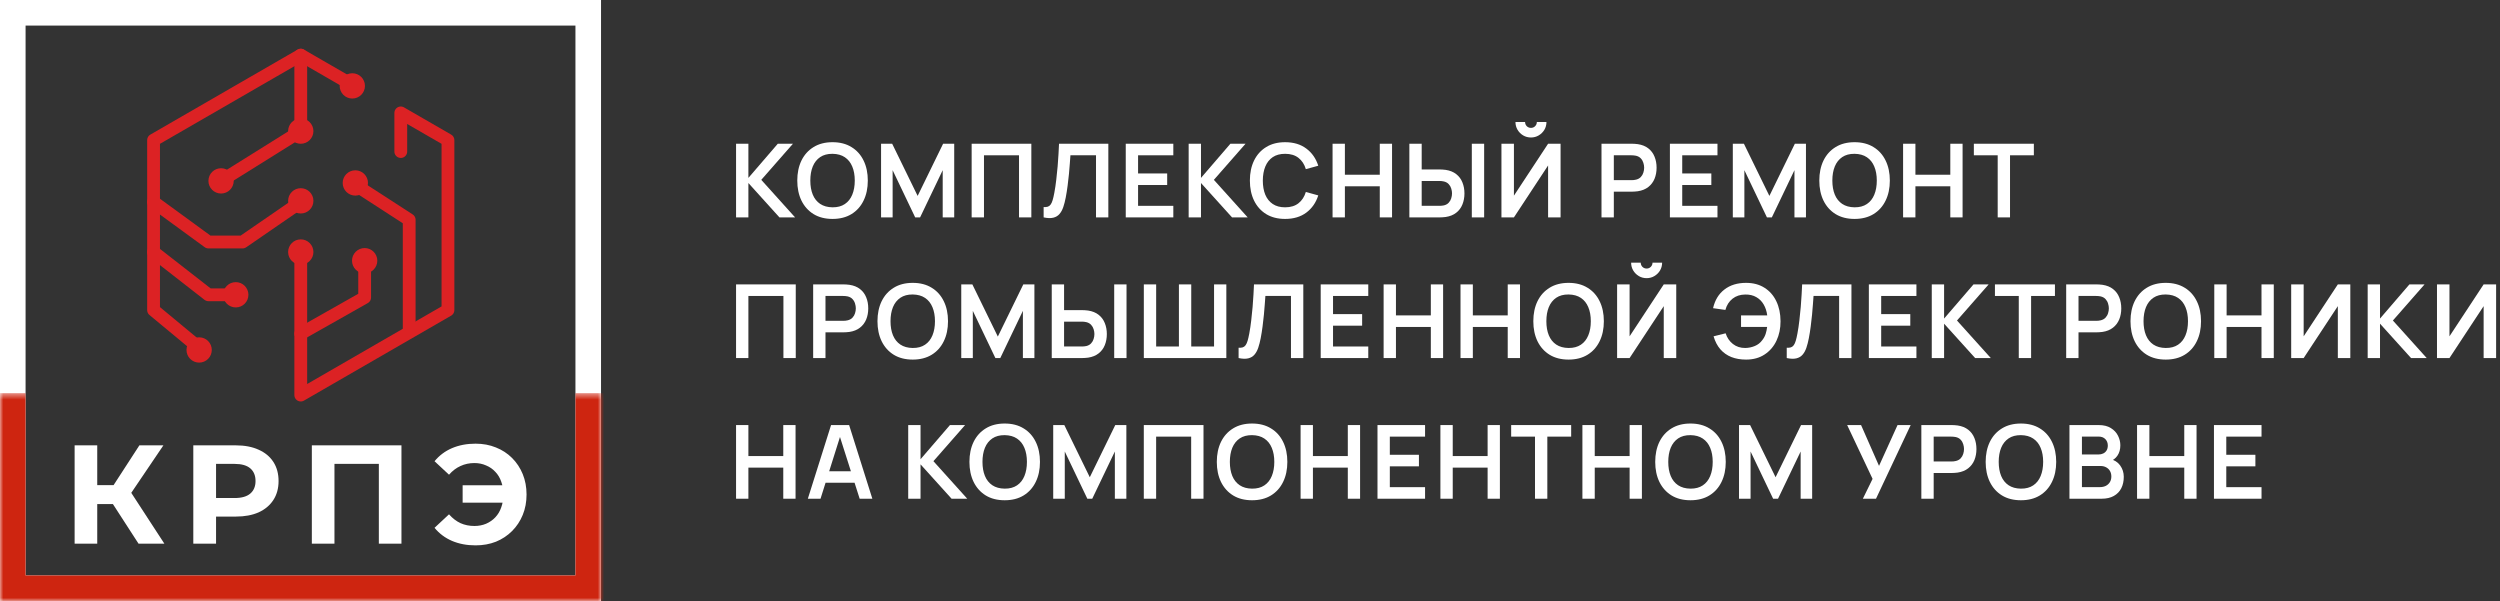 <svg width="391" height="94" viewBox="0 0 391 94" fill="none" xmlns="http://www.w3.org/2000/svg">
<rect x="0" y="0" width="391" height="94" fill="#333333" stroke="none"/>
<path d="M21.667 85.032L16.878 77.628L19.756 75.892L25.709 85.032H21.667ZM11.671 85.032V69.653H15.208V85.032H11.671ZM14.175 78.836V75.871H19.536V78.836H14.175ZM20.085 77.738L16.812 77.343L21.799 69.653H25.555L20.085 77.738Z" fill="white"/>
<path d="M30.233 85.032V69.653H36.889C38.266 69.653 39.452 69.88 40.448 70.334C41.444 70.774 42.213 71.411 42.755 72.246C43.297 73.081 43.568 74.076 43.568 75.234C43.568 76.376 43.297 77.365 42.755 78.199C42.213 79.034 41.444 79.679 40.448 80.133C39.452 80.572 38.266 80.792 36.889 80.792H32.21L33.791 79.188V85.032H30.233ZM33.791 79.583L32.21 77.892H36.691C37.79 77.892 38.61 77.657 39.152 77.189C39.694 76.72 39.965 76.068 39.965 75.234C39.965 74.384 39.694 73.725 39.152 73.256C38.61 72.788 37.79 72.553 36.691 72.553H32.21L33.791 70.862V79.583Z" fill="white"/>
<path d="M48.772 85.032V69.653H62.788V85.032H59.251V71.74L60.064 72.553H51.496L52.309 71.74V85.032H48.772Z" fill="white"/>
<path d="M72.356 78.617V75.892H79.957V78.617H72.356ZM74.377 69.39C75.534 69.39 76.596 69.587 77.563 69.983C78.529 70.364 79.372 70.913 80.089 71.63C80.807 72.348 81.363 73.19 81.759 74.157C82.154 75.124 82.352 76.186 82.352 77.343C82.352 78.5 82.154 79.561 81.759 80.528C81.363 81.495 80.807 82.337 80.089 83.055C79.372 83.772 78.529 84.329 77.563 84.724C76.596 85.105 75.534 85.295 74.377 85.295C73.015 85.295 71.785 85.061 70.686 84.592C69.603 84.124 68.695 83.443 67.962 82.549L70.225 80.44C70.767 81.055 71.367 81.517 72.026 81.824C72.686 82.117 73.411 82.264 74.201 82.264C74.861 82.264 75.468 82.146 76.025 81.912C76.596 81.663 77.079 81.326 77.475 80.901C77.885 80.462 78.193 79.942 78.398 79.342C78.617 78.741 78.727 78.075 78.727 77.343C78.727 76.61 78.617 75.944 78.398 75.343C78.193 74.743 77.885 74.23 77.475 73.805C77.079 73.366 76.596 73.029 76.025 72.795C75.468 72.546 74.861 72.421 74.201 72.421C73.411 72.421 72.686 72.575 72.026 72.883C71.367 73.176 70.767 73.63 70.225 74.245L67.962 72.136C68.695 71.242 69.603 70.561 70.686 70.093C71.785 69.624 73.015 69.39 74.377 69.39Z" fill="white"/>
<path d="M24.018 31.588L32.597 37.851H37.94L47.039 31.588" stroke="#DC2224" stroke-width="2" stroke-miterlimit="10" stroke-linecap="round" stroke-linejoin="round"/>
<path d="M24.018 39.415L32.597 46.104H36.874" stroke="#DC2224" stroke-width="2" stroke-miterlimit="10" stroke-linecap="round" stroke-linejoin="round"/>
<path d="M47.039 52.184L57.033 46.53V41.175" stroke="#DC2224" stroke-width="2" stroke-miterlimit="10" stroke-linecap="round" stroke-linejoin="round"/>
<path d="M63.997 51.516V34.374L55.1 28.614" stroke="#DC2224" stroke-width="2" stroke-miterlimit="10" stroke-linecap="round" stroke-linejoin="round"/>
<path d="M47.039 20.505L34.575 28.29" stroke="#DC2224" stroke-width="2" stroke-miterlimit="10" stroke-linecap="round" stroke-linejoin="round"/>
<path d="M47.039 8.626V20.331" stroke="#DC2224" stroke-width="2" stroke-miterlimit="10" stroke-linecap="round" stroke-linejoin="round"/>
<path d="M47.039 39.415V61.791L70.061 48.5V21.917L62.683 17.658V23.703" stroke="#DC2224" stroke-width="2" stroke-miterlimit="10" stroke-linecap="round" stroke-linejoin="round"/>
<path d="M30.892 54.2L24.018 48.5V21.917L47.039 8.626L54.365 12.855" stroke="#DC2224" stroke-width="2" stroke-miterlimit="10" stroke-linecap="round" stroke-linejoin="round"/>
<path d="M49.018 39.415C49.018 40.508 48.132 41.393 47.04 41.393C45.947 41.393 45.061 40.508 45.061 39.415C45.061 38.322 45.947 37.437 47.04 37.437C48.132 37.437 49.018 38.322 49.018 39.415Z" fill="#DC2224"/>
<path d="M36.554 28.29C36.554 29.383 35.669 30.268 34.576 30.268C33.483 30.268 32.597 29.383 32.597 28.29C32.597 27.197 33.483 26.311 34.576 26.311C35.669 26.311 36.554 27.197 36.554 28.29Z" fill="#DC2224"/>
<path d="M49.018 20.506C49.018 21.599 48.132 22.484 47.04 22.484C45.947 22.484 45.061 21.599 45.061 20.506C45.061 19.413 45.947 18.527 47.04 18.527C48.132 18.527 49.018 19.413 49.018 20.506Z" fill="#DC2224"/>
<path d="M57.552 28.614C57.552 29.706 56.666 30.592 55.573 30.592C54.48 30.592 53.595 29.706 53.595 28.614C53.595 27.521 54.48 26.635 55.573 26.635C56.666 26.635 57.552 27.521 57.552 28.614Z" fill="#DC2224"/>
<path d="M49.018 31.413C49.018 32.505 48.132 33.391 47.04 33.391C45.947 33.391 45.061 32.505 45.061 31.413C45.061 30.32 45.947 29.434 47.04 29.434C48.132 29.434 49.018 30.32 49.018 31.413Z" fill="#DC2224"/>
<path d="M57.079 13.434C57.079 14.527 56.193 15.412 55.1 15.412C54.008 15.412 53.122 14.527 53.122 13.434C53.122 12.341 54.008 11.456 55.1 11.456C56.193 11.456 57.079 12.341 57.079 13.434Z" fill="#DC2224"/>
<path d="M33.124 54.734C33.124 55.827 32.239 56.712 31.146 56.712C30.053 56.712 29.168 55.827 29.168 54.734C29.168 53.641 30.053 52.755 31.146 52.755C32.239 52.755 33.124 53.641 33.124 54.734Z" fill="#DC2224"/>
<path d="M38.852 46.104C38.852 47.197 37.967 48.082 36.874 48.082C35.781 48.082 34.895 47.197 34.895 46.104C34.895 45.011 35.781 44.126 36.874 44.126C37.967 44.126 38.852 45.011 38.852 46.104Z" fill="#DC2224"/>
<path d="M59.012 40.774C59.012 41.867 58.126 42.752 57.033 42.752C55.941 42.752 55.055 41.867 55.055 40.774C55.055 39.681 55.941 38.795 57.033 38.795C58.126 38.795 59.012 39.681 59.012 40.774Z" fill="#DC2224"/>
<rect x="2" y="2" width="90" height="90" stroke="white" stroke-width="4"/>
<mask id="path-20-inside-1_297_63" fill="white">
<path d="M0 61.489H94V94H0V61.489Z"/>
</mask>
<path d="M94 94V98H98V94H94ZM0 94H-4V98H0V94ZM90 61.489V94H98V61.489H90ZM94 90H0V98H94V90ZM4 94V61.489H-4V94H4Z" fill="#CE2510" mask="url(#path-20-inside-1_297_63)"/>
<path d="M115.12 34V22.48H117.048V27.824L121.648 22.48H124.016L119.064 28.128L124.352 34H121.904L117.048 28.624V34H115.12Z" fill="white"/>
<path d="M130.206 34.24C129.054 34.24 128.068 33.989 127.246 33.488C126.425 32.981 125.793 32.277 125.35 31.376C124.913 30.475 124.694 29.429 124.694 28.24C124.694 27.051 124.913 26.005 125.35 25.104C125.793 24.203 126.425 23.501 127.246 23C128.068 22.493 129.054 22.24 130.206 22.24C131.358 22.24 132.345 22.493 133.166 23C133.993 23.501 134.625 24.203 135.062 25.104C135.505 26.005 135.726 27.051 135.726 28.24C135.726 29.429 135.505 30.475 135.062 31.376C134.625 32.277 133.993 32.981 133.166 33.488C132.345 33.989 131.358 34.24 130.206 34.24ZM130.206 32.424C130.98 32.429 131.622 32.259 132.134 31.912C132.652 31.565 133.038 31.077 133.294 30.448C133.556 29.819 133.686 29.083 133.686 28.24C133.686 27.397 133.556 26.667 133.294 26.048C133.038 25.424 132.652 24.939 132.134 24.592C131.622 24.245 130.98 24.067 130.206 24.056C129.433 24.051 128.79 24.221 128.278 24.568C127.766 24.915 127.38 25.403 127.118 26.032C126.862 26.661 126.734 27.397 126.734 28.24C126.734 29.083 126.862 29.816 127.118 30.44C127.374 31.059 127.758 31.541 128.27 31.888C128.788 32.235 129.433 32.413 130.206 32.424Z" fill="white"/>
<path d="M137.799 34V22.48H139.535L143.519 30.64L147.503 22.48H149.239V34H147.439V26.616L143.903 34H143.135L139.607 26.616V34H137.799Z" fill="white"/>
<path d="M151.966 34V22.48H161.302V34H159.374V24.288H153.894V34H151.966Z" fill="white"/>
<path d="M163.224 34V32.384C163.48 32.4 163.696 32.381 163.872 32.328C164.048 32.269 164.195 32.16 164.312 32C164.435 31.835 164.542 31.603 164.632 31.304C164.723 31 164.811 30.619 164.896 30.16C165.019 29.504 165.12 28.821 165.2 28.112C165.286 27.397 165.358 26.696 165.416 26.008C165.475 25.315 165.52 24.664 165.552 24.056C165.584 23.448 165.611 22.923 165.632 22.48H173.344V34H171.416V24.288H167.416C167.39 24.645 167.358 25.077 167.32 25.584C167.288 26.085 167.243 26.629 167.184 27.216C167.131 27.803 167.062 28.411 166.976 29.04C166.896 29.669 166.798 30.288 166.68 30.896C166.574 31.451 166.446 31.949 166.296 32.392C166.147 32.829 165.947 33.192 165.696 33.48C165.451 33.763 165.128 33.952 164.728 34.048C164.334 34.144 163.832 34.128 163.224 34Z" fill="white"/>
<path d="M176.067 34V22.48H183.507V24.288H177.995V27.128H182.547V28.936H177.995V32.192H183.507V34H176.067Z" fill="white"/>
<path d="M185.906 34V22.48H187.834V27.824L192.434 22.48H194.802L189.85 28.128L195.138 34H192.69L187.834 28.624V34H185.906Z" fill="white"/>
<path d="M200.993 34.24C199.841 34.24 198.854 33.989 198.033 33.488C197.211 32.981 196.579 32.277 196.137 31.376C195.699 30.475 195.481 29.429 195.481 28.24C195.481 27.051 195.699 26.005 196.137 25.104C196.579 24.203 197.211 23.501 198.033 23C198.854 22.493 199.841 22.24 200.993 22.24C202.321 22.24 203.427 22.573 204.313 23.24C205.198 23.901 205.819 24.795 206.177 25.92L204.233 26.456C204.009 25.704 203.627 25.117 203.089 24.696C202.55 24.269 201.851 24.056 200.993 24.056C200.219 24.056 199.574 24.229 199.057 24.576C198.545 24.923 198.158 25.411 197.897 26.04C197.641 26.664 197.51 27.397 197.505 28.24C197.505 29.083 197.633 29.819 197.889 30.448C198.15 31.072 198.539 31.557 199.057 31.904C199.574 32.251 200.219 32.424 200.993 32.424C201.851 32.424 202.55 32.211 203.089 31.784C203.627 31.357 204.009 30.771 204.233 30.024L206.177 30.56C205.819 31.685 205.198 32.581 204.313 33.248C203.427 33.909 202.321 34.24 200.993 34.24Z" fill="white"/>
<path d="M208.413 34V22.48H210.341V27.328H215.797V22.48H217.717V34H215.797V29.136H210.341V34H208.413Z" fill="white"/>
<path d="M220.424 34V22.48H222.352V26.504H225.184C225.291 26.504 225.435 26.509 225.616 26.52C225.797 26.525 225.963 26.541 226.112 26.568C226.773 26.669 227.32 26.891 227.752 27.232C228.189 27.573 228.512 28.005 228.72 28.528C228.933 29.045 229.04 29.619 229.04 30.248C229.04 30.883 228.933 31.461 228.72 31.984C228.512 32.501 228.189 32.931 227.752 33.272C227.32 33.613 226.773 33.835 226.112 33.936C225.963 33.957 225.797 33.973 225.616 33.984C225.44 33.995 225.296 34 225.184 34H220.424ZM222.352 32.192H225.104C225.216 32.192 225.336 32.187 225.464 32.176C225.597 32.165 225.723 32.147 225.84 32.12C226.155 32.04 226.403 31.899 226.584 31.696C226.771 31.493 226.901 31.264 226.976 31.008C227.056 30.747 227.096 30.493 227.096 30.248C227.096 30.003 227.056 29.752 226.976 29.496C226.901 29.24 226.771 29.011 226.584 28.808C226.403 28.605 226.155 28.464 225.84 28.384C225.723 28.352 225.597 28.331 225.464 28.32C225.336 28.309 225.216 28.304 225.104 28.304H222.352V32.192ZM230.192 34V22.48H232.12V34H230.192Z" fill="white"/>
<path d="M234.826 34V22.48H236.778V30.6L242.122 22.48H244.074V34H242.122V25.88L236.778 34H234.826ZM239.442 21.504C238.994 21.504 238.586 21.395 238.218 21.176C237.856 20.957 237.565 20.667 237.346 20.304C237.128 19.936 237.018 19.528 237.018 19.08H238.522C238.522 19.336 238.61 19.555 238.786 19.736C238.968 19.912 239.186 20 239.442 20C239.698 20 239.914 19.912 240.09 19.736C240.272 19.555 240.362 19.336 240.362 19.08H241.866C241.866 19.528 241.757 19.936 241.538 20.304C241.32 20.667 241.026 20.957 240.658 21.176C240.29 21.395 239.885 21.504 239.442 21.504Z" fill="white"/>
<path d="M250.474 34V22.48H255.234C255.346 22.48 255.49 22.485 255.666 22.496C255.842 22.501 256.005 22.517 256.154 22.544C256.821 22.645 257.37 22.867 257.802 23.208C258.239 23.549 258.562 23.981 258.77 24.504C258.983 25.021 259.09 25.597 259.09 26.232C259.09 26.861 258.983 27.437 258.77 27.96C258.557 28.477 258.231 28.907 257.794 29.248C257.362 29.589 256.815 29.811 256.154 29.912C256.005 29.933 255.839 29.949 255.658 29.96C255.482 29.971 255.341 29.976 255.234 29.976H252.402V34H250.474ZM252.402 28.176H255.154C255.261 28.176 255.381 28.171 255.514 28.16C255.647 28.149 255.77 28.128 255.882 28.096C256.202 28.016 256.453 27.875 256.634 27.672C256.821 27.469 256.951 27.24 257.026 26.984C257.106 26.728 257.146 26.477 257.146 26.232C257.146 25.987 257.106 25.736 257.026 25.48C256.951 25.219 256.821 24.987 256.634 24.784C256.453 24.581 256.202 24.44 255.882 24.36C255.77 24.328 255.647 24.309 255.514 24.304C255.381 24.293 255.261 24.288 255.154 24.288H252.402V28.176Z" fill="white"/>
<path d="M261.173 34V22.48H268.613V24.288H263.101V27.128H267.653V28.936H263.101V32.192H268.613V34H261.173Z" fill="white"/>
<path d="M271.012 34V22.48H272.748L276.732 30.64L280.716 22.48H282.452V34H280.652V26.616L277.116 34H276.348L272.82 26.616V34H271.012Z" fill="white"/>
<path d="M290.051 34.24C288.899 34.24 287.913 33.989 287.091 33.488C286.27 32.981 285.638 32.277 285.195 31.376C284.758 30.475 284.539 29.429 284.539 28.24C284.539 27.051 284.758 26.005 285.195 25.104C285.638 24.203 286.27 23.501 287.091 23C287.913 22.493 288.899 22.24 290.051 22.24C291.203 22.24 292.19 22.493 293.011 23C293.838 23.501 294.47 24.203 294.907 25.104C295.35 26.005 295.571 27.051 295.571 28.24C295.571 29.429 295.35 30.475 294.907 31.376C294.47 32.277 293.838 32.981 293.011 33.488C292.19 33.989 291.203 34.24 290.051 34.24ZM290.051 32.424C290.825 32.429 291.467 32.259 291.979 31.912C292.497 31.565 292.883 31.077 293.139 30.448C293.401 29.819 293.531 29.083 293.531 28.24C293.531 27.397 293.401 26.667 293.139 26.048C292.883 25.424 292.497 24.939 291.979 24.592C291.467 24.245 290.825 24.067 290.051 24.056C289.278 24.051 288.635 24.221 288.123 24.568C287.611 24.915 287.225 25.403 286.963 26.032C286.707 26.661 286.579 27.397 286.579 28.24C286.579 29.083 286.707 29.816 286.963 30.44C287.219 31.059 287.604 31.541 288.115 31.888C288.633 32.235 289.278 32.413 290.051 32.424Z" fill="white"/>
<path d="M297.644 34V22.48H299.572V27.328H305.028V22.48H306.948V34H305.028V29.136H299.572V34H297.644Z" fill="white"/>
<path d="M312.439 34V24.288H308.711V22.48H318.095V24.288H314.367V34H312.439Z" fill="white"/>
<path d="M115.12 56V44.48H124.456V56H122.528V46.288H117.048V56H115.12Z" fill="white"/>
<path d="M127.178 56V44.48H131.938C132.05 44.48 132.194 44.485 132.37 44.496C132.546 44.501 132.709 44.517 132.858 44.544C133.525 44.645 134.074 44.867 134.506 45.208C134.944 45.549 135.266 45.981 135.474 46.504C135.688 47.021 135.794 47.597 135.794 48.232C135.794 48.861 135.688 49.437 135.474 49.96C135.261 50.477 134.936 50.907 134.498 51.248C134.066 51.589 133.52 51.811 132.858 51.912C132.709 51.933 132.544 51.949 132.362 51.96C132.186 51.971 132.045 51.976 131.938 51.976H129.106V56H127.178ZM129.106 50.176H131.858C131.965 50.176 132.085 50.171 132.218 50.16C132.352 50.149 132.474 50.128 132.586 50.096C132.906 50.016 133.157 49.875 133.338 49.672C133.525 49.469 133.656 49.24 133.73 48.984C133.81 48.728 133.85 48.477 133.85 48.232C133.85 47.987 133.81 47.736 133.73 47.48C133.656 47.219 133.525 46.987 133.338 46.784C133.157 46.581 132.906 46.44 132.586 46.36C132.474 46.328 132.352 46.309 132.218 46.304C132.085 46.293 131.965 46.288 131.858 46.288H129.106V50.176Z" fill="white"/>
<path d="M142.749 56.24C141.597 56.24 140.61 55.989 139.789 55.488C138.968 54.981 138.336 54.277 137.893 53.376C137.456 52.475 137.237 51.429 137.237 50.24C137.237 49.051 137.456 48.005 137.893 47.104C138.336 46.203 138.968 45.501 139.789 45C140.61 44.493 141.597 44.24 142.749 44.24C143.901 44.24 144.888 44.493 145.709 45C146.536 45.501 147.168 46.203 147.605 47.104C148.048 48.005 148.269 49.051 148.269 50.24C148.269 51.429 148.048 52.475 147.605 53.376C147.168 54.277 146.536 54.981 145.709 55.488C144.888 55.989 143.901 56.24 142.749 56.24ZM142.749 54.424C143.522 54.429 144.165 54.259 144.677 53.912C145.194 53.565 145.581 53.077 145.837 52.448C146.098 51.819 146.229 51.083 146.229 50.24C146.229 49.397 146.098 48.667 145.837 48.048C145.581 47.424 145.194 46.939 144.677 46.592C144.165 46.245 143.522 46.067 142.749 46.056C141.976 46.051 141.333 46.221 140.821 46.568C140.309 46.915 139.922 47.403 139.661 48.032C139.405 48.661 139.277 49.397 139.277 50.24C139.277 51.083 139.405 51.816 139.661 52.44C139.917 53.059 140.301 53.541 140.813 53.888C141.33 54.235 141.976 54.413 142.749 54.424Z" fill="white"/>
<path d="M150.341 56V44.48H152.077L156.061 52.64L160.045 44.48H161.781V56H159.981V48.616L156.445 56H155.677L152.149 48.616V56H150.341Z" fill="white"/>
<path d="M164.493 56V44.48H166.421V48.504H169.253C169.36 48.504 169.504 48.509 169.685 48.52C169.866 48.525 170.032 48.541 170.181 48.568C170.842 48.669 171.389 48.891 171.821 49.232C172.258 49.573 172.581 50.005 172.789 50.528C173.002 51.045 173.109 51.619 173.109 52.248C173.109 52.883 173.002 53.461 172.789 53.984C172.581 54.501 172.258 54.931 171.821 55.272C171.389 55.613 170.842 55.835 170.181 55.936C170.032 55.957 169.866 55.973 169.685 55.984C169.509 55.995 169.365 56 169.253 56H164.493ZM166.421 54.192H169.173C169.285 54.192 169.405 54.187 169.533 54.176C169.666 54.165 169.792 54.147 169.909 54.12C170.224 54.04 170.472 53.899 170.653 53.696C170.84 53.493 170.97 53.264 171.045 53.008C171.125 52.747 171.165 52.493 171.165 52.248C171.165 52.003 171.125 51.752 171.045 51.496C170.97 51.24 170.84 51.011 170.653 50.808C170.472 50.605 170.224 50.464 169.909 50.384C169.792 50.352 169.666 50.331 169.533 50.32C169.405 50.309 169.285 50.304 169.173 50.304H166.421V54.192ZM174.261 56V44.48H176.189V56H174.261Z" fill="white"/>
<path d="M178.895 56V44.48H180.823V54.192H184.383V44.48H186.311V54.192H189.879V44.48H191.799V56H178.895Z" fill="white"/>
<path d="M193.716 56V54.384C193.972 54.4 194.188 54.381 194.364 54.328C194.54 54.269 194.686 54.16 194.804 54C194.926 53.835 195.033 53.603 195.124 53.304C195.214 53 195.302 52.619 195.388 52.16C195.51 51.504 195.612 50.821 195.692 50.112C195.777 49.397 195.849 48.696 195.908 48.008C195.966 47.315 196.012 46.664 196.044 46.056C196.076 45.448 196.102 44.923 196.124 44.48H203.836V56H201.908V46.288H197.908C197.881 46.645 197.849 47.077 197.812 47.584C197.78 48.085 197.734 48.629 197.676 49.216C197.622 49.803 197.553 50.411 197.468 51.04C197.388 51.669 197.289 52.288 197.172 52.896C197.065 53.451 196.937 53.949 196.788 54.392C196.638 54.829 196.438 55.192 196.188 55.48C195.942 55.763 195.62 55.952 195.22 56.048C194.825 56.144 194.324 56.128 193.716 56Z" fill="white"/>
<path d="M206.558 56V44.48H213.998V46.288H208.486V49.128H213.038V50.936H208.486V54.192H213.998V56H206.558Z" fill="white"/>
<path d="M216.398 56V44.48H218.326V49.328H223.782V44.48H225.702V56H223.782V51.136H218.326V56H216.398Z" fill="white"/>
<path d="M228.424 56V44.48H230.352V49.328H235.808V44.48H237.728V56H235.808V51.136H230.352V56H228.424Z" fill="white"/>
<path d="M245.323 56.24C244.171 56.24 243.185 55.989 242.363 55.488C241.542 54.981 240.91 54.277 240.467 53.376C240.03 52.475 239.811 51.429 239.811 50.24C239.811 49.051 240.03 48.005 240.467 47.104C240.91 46.203 241.542 45.501 242.363 45C243.185 44.493 244.171 44.24 245.323 44.24C246.475 44.24 247.462 44.493 248.283 45C249.11 45.501 249.742 46.203 250.179 47.104C250.622 48.005 250.843 49.051 250.843 50.24C250.843 51.429 250.622 52.475 250.179 53.376C249.742 54.277 249.11 54.981 248.283 55.488C247.462 55.989 246.475 56.24 245.323 56.24ZM245.323 54.424C246.097 54.429 246.739 54.259 247.251 53.912C247.769 53.565 248.155 53.077 248.411 52.448C248.673 51.819 248.803 51.083 248.803 50.24C248.803 49.397 248.673 48.667 248.411 48.048C248.155 47.424 247.769 46.939 247.251 46.592C246.739 46.245 246.097 46.067 245.323 46.056C244.55 46.051 243.907 46.221 243.395 46.568C242.883 46.915 242.497 47.403 242.235 48.032C241.979 48.661 241.851 49.397 241.851 50.24C241.851 51.083 241.979 51.816 242.235 52.44C242.491 53.059 242.875 53.541 243.387 53.888C243.905 54.235 244.55 54.413 245.323 54.424Z" fill="white"/>
<path d="M252.916 56V44.48H254.868V52.6L260.212 44.48H262.164V56H260.212V47.88L254.868 56H252.916ZM257.532 43.504C257.084 43.504 256.676 43.395 256.308 43.176C255.945 42.957 255.654 42.667 255.436 42.304C255.217 41.936 255.108 41.528 255.108 41.08H256.612C256.612 41.336 256.7 41.555 256.876 41.736C257.057 41.912 257.276 42 257.532 42C257.788 42 258.004 41.912 258.18 41.736C258.361 41.555 258.452 41.336 258.452 41.08H259.956C259.956 41.528 259.846 41.936 259.628 42.304C259.409 42.667 259.116 42.957 258.748 43.176C258.38 43.395 257.974 43.504 257.532 43.504Z" fill="white"/>
<path d="M273.083 56.24C272.225 56.24 271.457 56.107 270.779 55.84C270.102 55.568 269.529 55.163 269.059 54.624C268.59 54.08 268.238 53.405 268.003 52.6L269.891 52.128C270.105 52.811 270.481 53.365 271.019 53.792C271.558 54.219 272.206 54.429 272.963 54.424C273.491 54.413 273.99 54.309 274.459 54.112C274.934 53.915 275.321 53.611 275.619 53.2C275.859 52.896 276.035 52.571 276.147 52.224C276.259 51.872 276.337 51.509 276.379 51.136H272.299V49.328H276.395C276.31 48.677 276.123 48.107 275.835 47.616C275.547 47.12 275.161 46.736 274.675 46.464C274.195 46.187 273.625 46.053 272.963 46.064C272.174 46.069 271.507 46.288 270.963 46.72C270.419 47.152 270.049 47.736 269.851 48.472L267.923 48.2C268.211 46.941 268.803 45.968 269.699 45.28C270.595 44.587 271.723 44.24 273.083 44.24C274.198 44.24 275.155 44.493 275.955 45C276.761 45.501 277.379 46.203 277.811 47.104C278.249 48.005 278.47 49.051 278.475 50.24C278.481 51.36 278.27 52.373 277.843 53.28C277.417 54.187 276.798 54.907 275.987 55.44C275.182 55.973 274.214 56.24 273.083 56.24Z" fill="white"/>
<path d="M279.446 56V54.384C279.702 54.4 279.918 54.381 280.094 54.328C280.27 54.269 280.417 54.16 280.534 54C280.657 53.835 280.764 53.603 280.854 53.304C280.945 53 281.033 52.619 281.118 52.16C281.241 51.504 281.342 50.821 281.422 50.112C281.508 49.397 281.58 48.696 281.638 48.008C281.697 47.315 281.742 46.664 281.774 46.056C281.806 45.448 281.833 44.923 281.854 44.48H289.566V56H287.638V46.288H283.638C283.612 46.645 283.58 47.077 283.542 47.584C283.51 48.085 283.465 48.629 283.406 49.216C283.353 49.803 283.284 50.411 283.198 51.04C283.118 51.669 283.02 52.288 282.902 52.896C282.796 53.451 282.668 53.949 282.518 54.392C282.369 54.829 282.169 55.192 281.918 55.48C281.673 55.763 281.35 55.952 280.95 56.048C280.556 56.144 280.054 56.128 279.446 56Z" fill="white"/>
<path d="M292.289 56V44.48H299.729V46.288H294.217V49.128H298.769V50.936H294.217V54.192H299.729V56H292.289Z" fill="white"/>
<path d="M302.128 56V44.48H304.056V49.824L308.656 44.48H311.024L306.072 50.128L311.36 56H308.912L304.056 50.624V56H302.128Z" fill="white"/>
<path d="M315.736 56V46.288H312.008V44.48H321.392V46.288H317.664V56H315.736Z" fill="white"/>
<path d="M323.151 56V44.48H327.911C328.023 44.48 328.167 44.485 328.343 44.496C328.519 44.501 328.681 44.517 328.831 44.544C329.497 44.645 330.047 44.867 330.479 45.208C330.916 45.549 331.239 45.981 331.447 46.504C331.66 47.021 331.767 47.597 331.767 48.232C331.767 48.861 331.66 49.437 331.447 49.96C331.233 50.477 330.908 50.907 330.471 51.248C330.039 51.589 329.492 51.811 328.831 51.912C328.681 51.933 328.516 51.949 328.335 51.96C328.159 51.971 328.017 51.976 327.911 51.976H325.079V56H323.151ZM325.079 50.176H327.831C327.937 50.176 328.057 50.171 328.191 50.16C328.324 50.149 328.447 50.128 328.559 50.096C328.879 50.016 329.129 49.875 329.311 49.672C329.497 49.469 329.628 49.24 329.703 48.984C329.783 48.728 329.823 48.477 329.823 48.232C329.823 47.987 329.783 47.736 329.703 47.48C329.628 47.219 329.497 46.987 329.311 46.784C329.129 46.581 328.879 46.44 328.559 46.36C328.447 46.328 328.324 46.309 328.191 46.304C328.057 46.293 327.937 46.288 327.831 46.288H325.079V50.176Z" fill="white"/>
<path d="M338.721 56.24C337.569 56.24 336.583 55.989 335.761 55.488C334.94 54.981 334.308 54.277 333.865 53.376C333.428 52.475 333.209 51.429 333.209 50.24C333.209 49.051 333.428 48.005 333.865 47.104C334.308 46.203 334.94 45.501 335.761 45C336.583 44.493 337.569 44.24 338.721 44.24C339.873 44.24 340.86 44.493 341.681 45C342.508 45.501 343.14 46.203 343.577 47.104C344.02 48.005 344.241 49.051 344.241 50.24C344.241 51.429 344.02 52.475 343.577 53.376C343.14 54.277 342.508 54.981 341.681 55.488C340.86 55.989 339.873 56.24 338.721 56.24ZM338.721 54.424C339.495 54.429 340.137 54.259 340.649 53.912C341.167 53.565 341.553 53.077 341.809 52.448C342.071 51.819 342.201 51.083 342.201 50.24C342.201 49.397 342.071 48.667 341.809 48.048C341.553 47.424 341.167 46.939 340.649 46.592C340.137 46.245 339.495 46.067 338.721 46.056C337.948 46.051 337.305 46.221 336.793 46.568C336.281 46.915 335.895 47.403 335.633 48.032C335.377 48.661 335.249 49.397 335.249 50.24C335.249 51.083 335.377 51.816 335.633 52.44C335.889 53.059 336.273 53.541 336.785 53.888C337.303 54.235 337.948 54.413 338.721 54.424Z" fill="white"/>
<path d="M346.314 56V44.48H348.242V49.328H353.698V44.48H355.618V56H353.698V51.136H348.242V56H346.314Z" fill="white"/>
<path d="M367.589 56H365.637V47.88L360.293 56H358.341V44.48H360.293V52.6L365.637 44.48H367.589V56Z" fill="white"/>
<path d="M370.305 56V44.48H372.233V49.824L376.833 44.48H379.201L374.249 50.128L379.537 56H377.089L372.233 50.624V56H370.305Z" fill="white"/>
<path d="M390.392 56H388.44V47.88L383.096 56H381.145V44.48H383.096V52.6L388.44 44.48H390.392V56Z" fill="white"/>
<path d="M115.12 78V66.48H117.048V71.328H122.504V66.48H124.424V78H122.504V73.136H117.048V78H115.12Z" fill="white"/>
<path d="M126.347 78L129.979 66.48H132.803L136.435 78H134.451L131.155 67.664H131.587L128.331 78H126.347ZM128.371 75.504V73.704H134.419V75.504H128.371Z" fill="white"/>
<path d="M142.044 78V66.48H143.972V71.824L148.572 66.48H150.94L145.988 72.128L151.276 78H148.828L143.972 72.624V78H142.044Z" fill="white"/>
<path d="M157.131 78.24C155.979 78.24 154.992 77.989 154.171 77.488C153.35 76.981 152.718 76.277 152.275 75.376C151.838 74.475 151.619 73.429 151.619 72.24C151.619 71.051 151.838 70.005 152.275 69.104C152.718 68.203 153.35 67.501 154.171 67C154.992 66.493 155.979 66.24 157.131 66.24C158.283 66.24 159.27 66.493 160.091 67C160.918 67.501 161.55 68.203 161.987 69.104C162.43 70.005 162.651 71.051 162.651 72.24C162.651 73.429 162.43 74.475 161.987 75.376C161.55 76.277 160.918 76.981 160.091 77.488C159.27 77.989 158.283 78.24 157.131 78.24ZM157.131 76.424C157.904 76.429 158.547 76.259 159.059 75.912C159.576 75.565 159.963 75.077 160.219 74.448C160.48 73.819 160.611 73.083 160.611 72.24C160.611 71.397 160.48 70.667 160.219 70.048C159.963 69.424 159.576 68.939 159.059 68.592C158.547 68.245 157.904 68.067 157.131 68.056C156.358 68.051 155.715 68.221 155.203 68.568C154.691 68.915 154.304 69.403 154.043 70.032C153.787 70.661 153.659 71.397 153.659 72.24C153.659 73.083 153.787 73.816 154.043 74.44C154.299 75.059 154.683 75.541 155.195 75.888C155.712 76.235 156.358 76.413 157.131 76.424Z" fill="white"/>
<path d="M164.723 78V66.48H166.459L170.443 74.64L174.427 66.48H176.163V78H174.363V70.616L170.827 78H170.059L166.531 70.616V78H164.723Z" fill="white"/>
<path d="M178.891 78V66.48H188.227V78H186.299V68.288H180.819V78H178.891Z" fill="white"/>
<path d="M195.821 78.24C194.669 78.24 193.682 77.989 192.861 77.488C192.04 76.981 191.408 76.277 190.965 75.376C190.528 74.475 190.309 73.429 190.309 72.24C190.309 71.051 190.528 70.005 190.965 69.104C191.408 68.203 192.04 67.501 192.861 67C193.682 66.493 194.669 66.24 195.821 66.24C196.973 66.24 197.96 66.493 198.781 67C199.608 67.501 200.24 68.203 200.677 69.104C201.12 70.005 201.341 71.051 201.341 72.24C201.341 73.429 201.12 74.475 200.677 75.376C200.24 76.277 199.608 76.981 198.781 77.488C197.96 77.989 196.973 78.24 195.821 78.24ZM195.821 76.424C196.594 76.429 197.237 76.259 197.749 75.912C198.266 75.565 198.653 75.077 198.909 74.448C199.17 73.819 199.301 73.083 199.301 72.24C199.301 71.397 199.17 70.667 198.909 70.048C198.653 69.424 198.266 68.939 197.749 68.592C197.237 68.245 196.594 68.067 195.821 68.056C195.048 68.051 194.405 68.221 193.893 68.568C193.381 68.915 192.994 69.403 192.733 70.032C192.477 70.661 192.349 71.397 192.349 72.24C192.349 73.083 192.477 73.816 192.733 74.44C192.989 75.059 193.373 75.541 193.885 75.888C194.402 76.235 195.048 76.413 195.821 76.424Z" fill="white"/>
<path d="M203.413 78V66.48H205.341V71.328H210.797V66.48H212.717V78H210.797V73.136H205.341V78H203.413Z" fill="white"/>
<path d="M215.44 78V66.48H222.88V68.288H217.368V71.128H221.92V72.936H217.368V76.192H222.88V78H215.44Z" fill="white"/>
<path d="M225.279 78V66.48H227.207V71.328H232.663V66.48H234.583V78H232.663V73.136H227.207V78H225.279Z" fill="white"/>
<path d="M240.074 78V68.288H236.346V66.48H245.73V68.288H242.002V78H240.074Z" fill="white"/>
<path d="M247.489 78V66.48H249.417V71.328H254.873V66.48H256.793V78H254.873V73.136H249.417V78H247.489Z" fill="white"/>
<path d="M264.388 78.24C263.236 78.24 262.25 77.989 261.428 77.488C260.607 76.981 259.975 76.277 259.532 75.376C259.095 74.475 258.876 73.429 258.876 72.24C258.876 71.051 259.095 70.005 259.532 69.104C259.975 68.203 260.607 67.501 261.428 67C262.25 66.493 263.236 66.24 264.388 66.24C265.54 66.24 266.527 66.493 267.348 67C268.175 67.501 268.807 68.203 269.244 69.104C269.687 70.005 269.908 71.051 269.908 72.24C269.908 73.429 269.687 74.475 269.244 75.376C268.807 76.277 268.175 76.981 267.348 77.488C266.527 77.989 265.54 78.24 264.388 78.24ZM264.388 76.424C265.162 76.429 265.804 76.259 266.316 75.912C266.834 75.565 267.22 75.077 267.476 74.448C267.738 73.819 267.868 73.083 267.868 72.24C267.868 71.397 267.738 70.667 267.476 70.048C267.22 69.424 266.834 68.939 266.316 68.592C265.804 68.245 265.162 68.067 264.388 68.056C263.615 68.051 262.972 68.221 262.46 68.568C261.948 68.915 261.562 69.403 261.3 70.032C261.044 70.661 260.916 71.397 260.916 72.24C260.916 73.083 261.044 73.816 261.3 74.44C261.556 75.059 261.94 75.541 262.452 75.888C262.97 76.235 263.615 76.413 264.388 76.424Z" fill="white"/>
<path d="M271.981 78V66.48H273.717L277.701 74.64L281.685 66.48H283.421V78H281.621V70.616L278.085 78H277.317L273.789 70.616V78H271.981Z" fill="white"/>
<path d="M291.351 78L292.871 74.896L288.895 66.48H291.071L293.879 72.864L296.775 66.48H298.831L293.407 78H291.351Z" fill="white"/>
<path d="M300.499 78V66.48H305.259C305.371 66.48 305.515 66.485 305.691 66.496C305.867 66.501 306.03 66.517 306.179 66.544C306.846 66.645 307.395 66.867 307.827 67.208C308.264 67.549 308.587 67.981 308.795 68.504C309.008 69.021 309.115 69.597 309.115 70.232C309.115 70.861 309.008 71.437 308.795 71.96C308.582 72.477 308.256 72.907 307.819 73.248C307.387 73.589 306.84 73.811 306.179 73.912C306.03 73.933 305.864 73.949 305.683 73.96C305.507 73.971 305.366 73.976 305.259 73.976H302.427V78H300.499ZM302.427 72.176H305.179C305.286 72.176 305.406 72.171 305.539 72.16C305.672 72.149 305.795 72.128 305.907 72.096C306.227 72.016 306.478 71.875 306.659 71.672C306.846 71.469 306.976 71.24 307.051 70.984C307.131 70.728 307.171 70.477 307.171 70.232C307.171 69.987 307.131 69.736 307.051 69.48C306.976 69.219 306.846 68.987 306.659 68.784C306.478 68.581 306.227 68.44 305.907 68.36C305.795 68.328 305.672 68.309 305.539 68.304C305.406 68.293 305.286 68.288 305.179 68.288H302.427V72.176Z" fill="white"/>
<path d="M316.07 78.24C314.918 78.24 313.931 77.989 313.11 77.488C312.288 76.981 311.656 76.277 311.214 75.376C310.776 74.475 310.558 73.429 310.558 72.24C310.558 71.051 310.776 70.005 311.214 69.104C311.656 68.203 312.288 67.501 313.11 67C313.931 66.493 314.918 66.24 316.07 66.24C317.222 66.24 318.208 66.493 319.03 67C319.856 67.501 320.488 68.203 320.926 69.104C321.368 70.005 321.59 71.051 321.59 72.24C321.59 73.429 321.368 74.475 320.926 75.376C320.488 76.277 319.856 76.981 319.03 77.488C318.208 77.989 317.222 78.24 316.07 78.24ZM316.07 76.424C316.843 76.429 317.486 76.259 317.998 75.912C318.515 75.565 318.902 75.077 319.158 74.448C319.419 73.819 319.55 73.083 319.55 72.24C319.55 71.397 319.419 70.667 319.158 70.048C318.902 69.424 318.515 68.939 317.998 68.592C317.486 68.245 316.843 68.067 316.07 68.056C315.296 68.051 314.654 68.221 314.142 68.568C313.63 68.915 313.243 69.403 312.982 70.032C312.726 70.661 312.598 71.397 312.598 72.24C312.598 73.083 312.726 73.816 312.982 74.44C313.238 75.059 313.622 75.541 314.134 75.888C314.651 76.235 315.296 76.413 316.07 76.424Z" fill="white"/>
<path d="M323.662 78V66.48H328.23C329.009 66.48 329.646 66.637 330.142 66.952C330.643 67.261 331.014 67.659 331.254 68.144C331.499 68.629 331.622 69.131 331.622 69.648C331.622 70.283 331.47 70.821 331.166 71.264C330.867 71.707 330.459 72.005 329.942 72.16V71.76C330.667 71.925 331.217 72.269 331.59 72.792C331.969 73.315 332.158 73.909 332.158 74.576C332.158 75.259 332.027 75.856 331.766 76.368C331.505 76.88 331.115 77.28 330.598 77.568C330.086 77.856 329.451 78 328.694 78H323.662ZM325.614 76.184H328.454C328.79 76.184 329.091 76.117 329.358 75.984C329.625 75.845 329.833 75.653 329.982 75.408C330.137 75.157 330.214 74.861 330.214 74.52C330.214 74.211 330.147 73.933 330.014 73.688C329.881 73.443 329.686 73.248 329.43 73.104C329.174 72.955 328.867 72.88 328.51 72.88H325.614V76.184ZM325.614 71.08H328.206C328.483 71.08 328.731 71.027 328.95 70.92C329.169 70.813 329.342 70.656 329.47 70.448C329.598 70.24 329.662 69.984 329.662 69.68C329.662 69.28 329.534 68.947 329.278 68.68C329.022 68.413 328.665 68.28 328.206 68.28H325.614V71.08Z" fill="white"/>
<path d="M334.236 78V66.48H336.164V71.328H341.62V66.48H343.54V78H341.62V73.136H336.164V78H334.236Z" fill="white"/>
<path d="M346.263 78V66.48H353.703V68.288H348.191V71.128H352.743V72.936H348.191V76.192H353.703V78H346.263Z" fill="white"/>
</svg>
